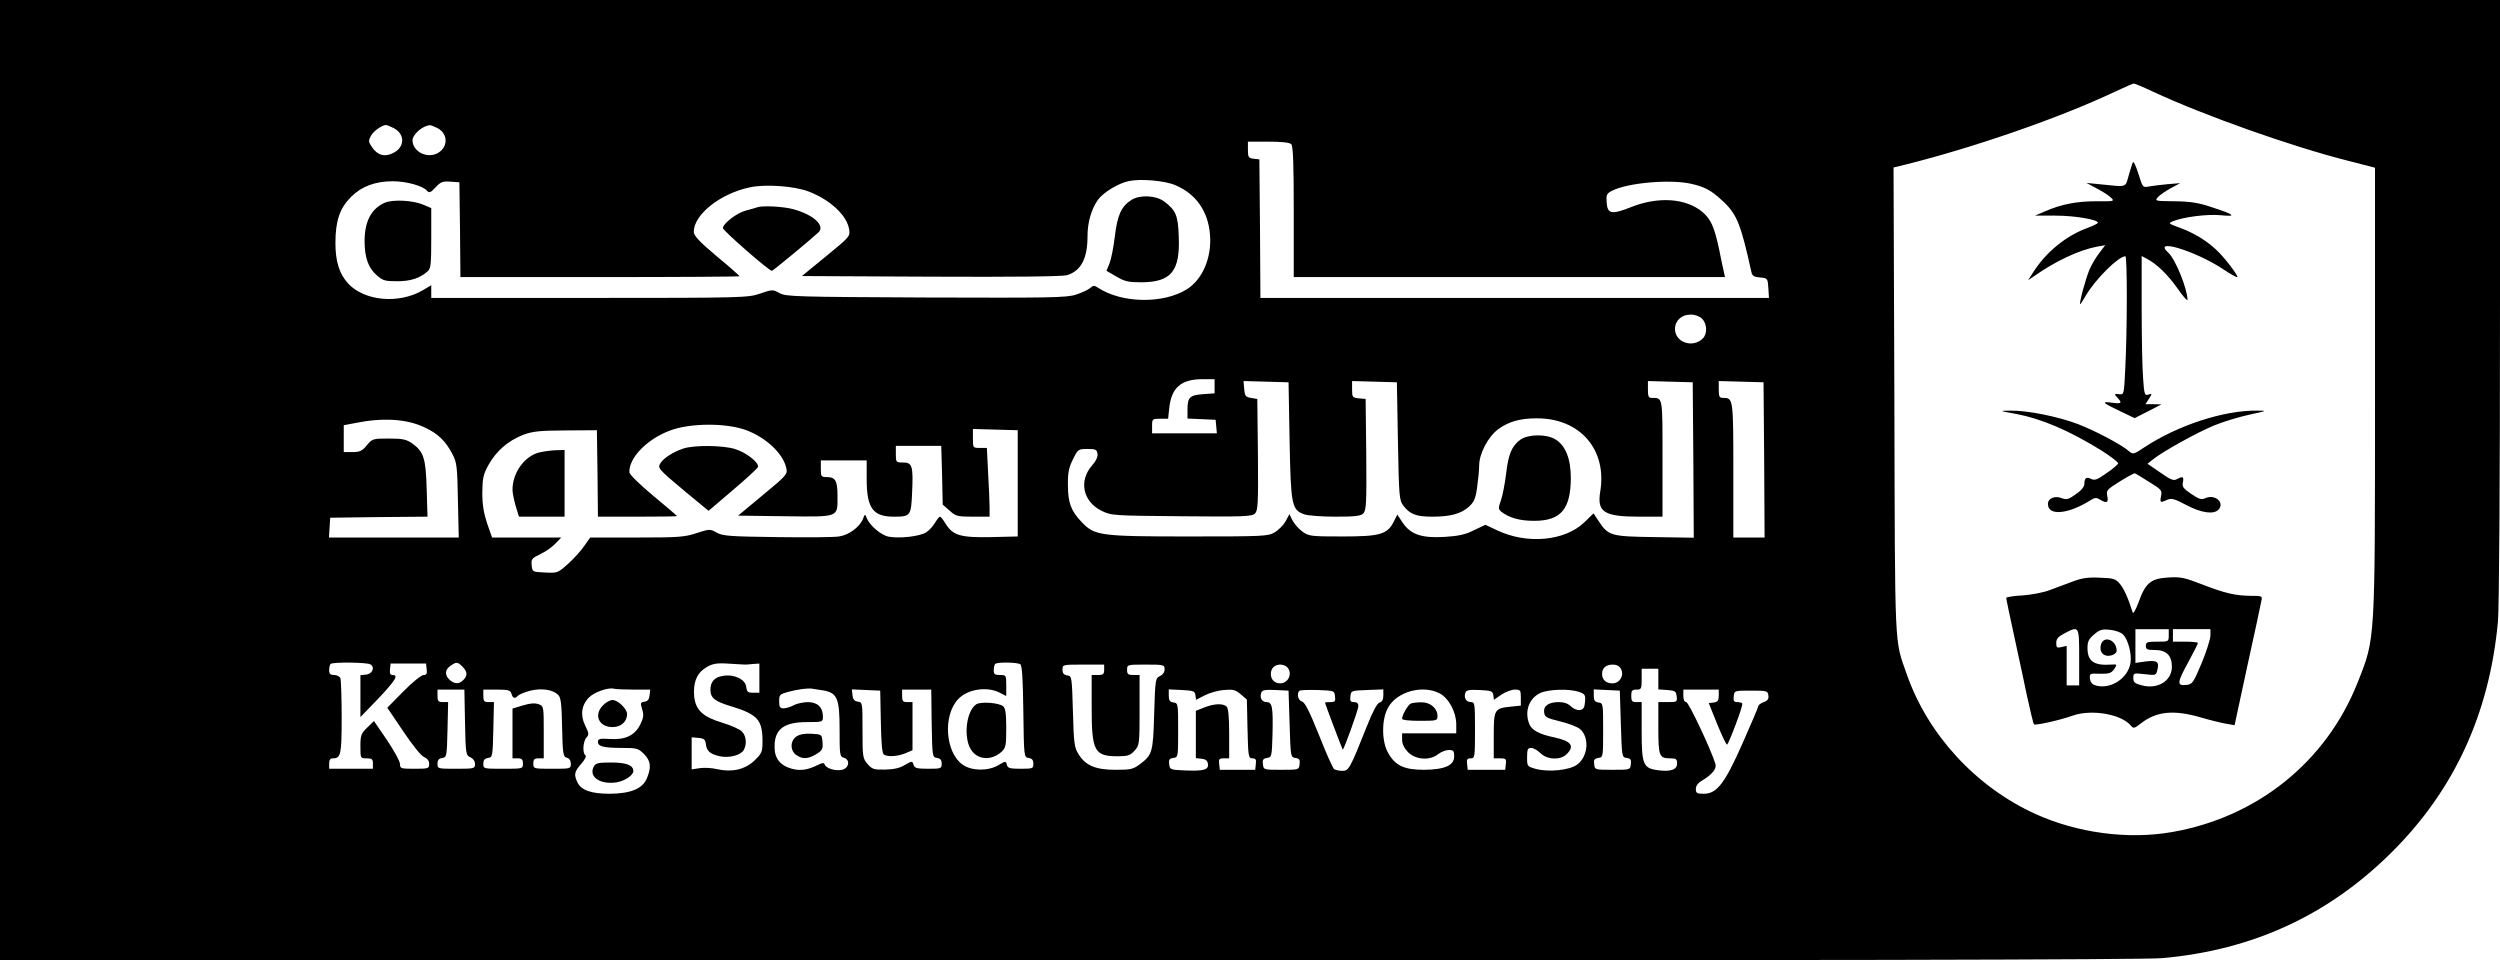 <?xml version="1.0" standalone="no"?>
<!DOCTYPE svg PUBLIC "-//W3C//DTD SVG 20010904//EN"
 "http://www.w3.org/TR/2001/REC-SVG-20010904/DTD/svg10.dtd">
<svg version="1.0" xmlns="http://www.w3.org/2000/svg"
 width="1200pt" height="461pt" viewBox="0 0 1200 461"
 preserveAspectRatio="xMidYMid meet">

<g transform="translate(0,461) scale(0.1,-0.1)"
fill="#000000" stroke="none">
<path d="M0 2305 l0 -2305 5133 0 c3515 0 5168 3 5247 11 435 39 798 207 1101
509 299 297 468 664 509 1105 6 68 10 654 10 1548 l0 1437 -6000 0 -6000 0 0
-2305z m10332 1866 c247 -115 664 -263 936 -332 l132 -34 0 -1070 c0 -1216 2
-1186 -83 -1400 -150 -381 -482 -648 -892 -719 -211 -37 -455 -4 -655 87 -286
130 -517 381 -618 672 -59 169 -56 90 -59 1311 l-4 1120 53 13 c331 82 746
226 1008 350 47 22 88 40 92 40 3 1 44 -16 90 -38z m-8442 -176 c54 -28 54
-90 0 -118 -42 -23 -79 -13 -106 29 -16 24 -16 29 -3 53 13 23 52 50 72 51 4
0 21 -7 37 -15z m210 0 c52 -27 52 -93 -1 -121 -51 -26 -118 9 -119 62 0 28
47 70 83 73 4 1 21 -6 37 -14z m4098 -77 c9 -9 12 -95 12 -325 l0 -313 1035 0
1035 0 -5 23 c-3 12 -14 63 -24 114 -23 106 -39 141 -80 176 -79 66 -213 75
-344 22 -91 -36 -111 -32 -115 22 -3 37 0 44 25 57 74 38 272 56 375 35 69
-15 100 -31 155 -82 70 -64 89 -112 140 -344 4 -17 13 -23 42 -25 35 -3 36 -4
39 -50 l3 -48 -1220 0 -1221 0 -2 333 -3 332 -27 3 c-25 3 -28 7 -28 43 l0 39
98 0 c63 0 102 -4 110 -12z m-556 -197 c99 -42 157 -125 166 -237 9 -111 -36
-216 -112 -263 -113 -70 -310 -67 -424 7 -20 13 -24 13 -40 -1 -9 -8 -39 -22
-67 -31 -44 -15 -124 -16 -720 -14 -624 3 -672 4 -703 21 -32 18 -35 18 -93
-2 -58 -20 -78 -21 -819 -21 l-760 0 0 30 0 31 -42 -25 c-115 -66 -277 -51
-356 32 -43 47 -62 106 -62 196 0 106 21 167 75 221 50 50 116 75 200 75 65 0
146 -22 165 -46 10 -11 17 -9 41 17 24 26 34 30 71 27 l43 -3 3 -227 2 -228
670 0 c369 0 670 2 670 4 0 2 -49 46 -110 96 -84 71 -110 99 -110 117 0 83
127 184 270 214 76 16 212 6 281 -20 104 -40 185 -115 195 -183 5 -32 2 -36
-111 -128 l-116 -95 618 -3 c402 -2 630 1 654 7 67 20 99 79 99 186 0 68 18
130 50 176 25 35 99 80 149 90 56 12 173 2 223 -20z m2528 -641 c24 -24 26
-72 4 -94 -48 -49 -134 -20 -134 45 0 40 32 69 75 69 22 0 43 -8 55 -20z
m-2340 -324 l0 -34 -56 -4 c-64 -5 -74 -15 -74 -75 l0 -42 68 -3 67 -3 3 -32
3 -33 -155 0 -156 0 0 35 c0 34 1 35 39 35 l38 0 5 48 c10 101 56 142 161 142
l57 0 0 -34z m360 -261 c6 -312 10 -332 71 -354 18 -6 85 -11 150 -11 94 0
121 3 133 16 14 14 16 50 14 282 l-3 267 -32 3 c-31 3 -33 5 -33 43 l0 40 108
-3 107 -3 5 -282 c5 -266 6 -283 26 -310 31 -41 61 -53 139 -53 88 0 138 14
176 48 24 22 32 39 39 92 5 36 10 83 10 106 0 57 44 140 93 175 50 36 104 51
183 51 208 1 339 -150 305 -352 -16 -98 18 -120 189 -120 l110 0 0 279 c0 300
2 291 -51 291 -16 0 -19 7 -19 40 l0 41 108 -3 107 -3 3 -373 2 -373 -189 3
c-211 3 -221 6 -269 79 l-23 35 -44 -43 c-95 -91 -278 -107 -422 -37 l-53 25
-55 -26 c-41 -21 -75 -28 -140 -32 -109 -7 -164 11 -202 68 l-26 39 -16 -32
c-31 -63 -66 -73 -246 -73 -152 0 -162 1 -193 23 -18 13 -39 37 -48 54 l-15
30 -18 -34 c-10 -18 -34 -42 -52 -53 -32 -19 -52 -20 -414 -20 -424 0 -451 4
-512 68 -52 54 -67 94 -67 177 -1 60 4 85 24 125 24 49 26 50 70 50 39 0 45
-3 48 -23 2 -14 -7 -35 -26 -56 -65 -74 -44 -173 44 -217 48 -24 54 -24 385
-27 302 -3 338 -1 353 13 14 15 16 47 14 283 l-3 267 -30 5 c-26 4 -30 10 -33
43 l-3 38 108 -3 108 -3 5 -280z m2278 -92 l2 -373 -75 0 -75 0 0 323 c0 342
-1 347 -47 347 -20 0 -23 5 -23 40 l0 41 108 -3 107 -3 3 -372z m-6433 157
c67 -31 102 -64 137 -130 21 -41 23 -60 26 -222 l4 -178 -312 0 -311 0 3 48 3
47 233 3 234 2 -4 133 c-4 147 -14 179 -70 219 -28 19 -45 23 -112 23 -76 0
-79 -1 -105 -32 -23 -28 -34 -33 -69 -33 l-42 0 0 64 0 65 53 10 c131 27 246
21 332 -19z m1545 -14 c97 -36 179 -113 194 -182 7 -30 3 -35 -112 -130 l-119
-99 226 -3 c263 -3 251 -7 251 98 0 73 -10 90 -52 90 -26 0 -28 3 -28 40 l0
40 110 0 110 0 0 -90 c0 -139 30 -180 130 -180 81 0 83 4 88 114 6 129 1 146
-43 146 -34 0 -35 1 -35 40 l0 40 109 0 109 0 4 -141 3 -141 33 -29 c30 -27
38 -29 112 -29 l80 0 0 43 c0 24 -3 99 -7 165 l-6 122 -34 0 c-33 0 -33 1 -33
45 l0 46 108 -3 107 -3 0 -255 0 -255 -128 -3 c-147 -3 -183 8 -218 64 -11 19
-24 34 -27 34 -4 0 -14 -13 -24 -29 -9 -16 -28 -37 -42 -46 -29 -19 -127 -31
-180 -21 -37 7 -92 54 -106 90 -8 20 -8 20 -18 -5 -16 -39 -67 -77 -115 -84
-23 -4 -157 -5 -297 -3 -225 3 -259 5 -289 21 -33 19 -35 18 -98 -2 -57 -19
-87 -21 -287 -21 l-223 0 -29 -41 c-15 -22 -50 -61 -77 -85 -49 -44 -51 -45
-111 -42 -61 3 -61 3 -64 35 -3 29 1 34 41 53 24 11 57 34 72 50 l29 30 -166
0 -166 0 -24 68 c-16 49 -23 89 -23 147 1 69 4 87 30 134 37 66 92 114 164
143 48 18 77 21 206 22 l150 1 3 -207 2 -208 190 0 c105 0 190 1 190 3 0 1
-51 45 -114 97 -65 54 -115 103 -115 113 -3 68 82 157 191 199 96 38 270 39
368 4z m-1802 -1125 c23 -14 10 -46 -21 -49 l-27 -3 0 -101 0 -100 85 88 c84
89 99 114 69 114 -11 0 -14 8 -12 28 l3 27 85 0 85 0 3 -27 c3 -22 -1 -28 -15
-28 -10 0 -54 -35 -96 -78 l-78 -79 77 -114 c45 -67 86 -118 100 -123 16 -7
24 -18 24 -33 0 -22 -4 -23 -70 -23 -66 0 -70 1 -70 23 0 12 -28 63 -62 114
l-63 92 -32 -31 c-30 -29 -33 -38 -33 -90 0 -58 0 -58 30 -58 25 0 30 -4 30
-25 l0 -25 -105 0 -105 0 0 25 c0 17 5 25 18 25 38 0 42 18 42 196 0 95 -3
179 -6 188 -3 9 -17 16 -30 16 -18 0 -24 5 -24 23 0 13 3 27 7 30 9 10 176 8
191 -2z m442 -11 c24 -24 25 -43 4 -64 -20 -21 -43 -20 -66 1 -24 22 -23 49 4
67 29 20 34 20 58 -4z m1355 10 c6 0 24 1 40 3 l30 2 0 -70 0 -70 -30 0 c-26
0 -30 4 -33 28 -4 36 -58 62 -111 53 -41 -6 -61 -28 -61 -67 0 -39 21 -56 99
-79 127 -39 151 -65 151 -167 0 -52 -3 -59 -39 -94 -46 -43 -107 -57 -179 -41
-23 6 -60 8 -82 5 l-40 -6 0 77 0 77 33 -3 c26 -2 33 -8 35 -30 4 -33 21 -48
67 -58 45 -10 101 5 115 30 16 29 12 68 -9 89 -11 11 -52 29 -91 41 -97 29
-131 61 -138 128 -5 61 10 105 47 131 37 26 57 30 126 25 33 -2 65 -4 70 -4z
m1322 2 c9 -6 13 -67 15 -227 3 -220 3 -220 26 -223 16 -3 22 -10 22 -28 0
-23 -3 -24 -61 -24 -52 0 -62 3 -66 19 -5 19 -6 19 -41 -2 -50 -29 -128 -28
-172 3 -82 59 -95 233 -22 313 44 49 140 64 201 32 l31 -16 0 51 c0 49 -1 50
-30 50 -25 0 -30 4 -30 23 0 13 3 27 7 30 9 10 105 8 120 -1z m403 -27 c0 -21
-5 -25 -30 -25 l-30 0 0 -155 c0 -211 13 -235 125 -235 48 0 60 4 80 26 24 26
25 30 25 195 l0 169 -30 0 c-25 0 -30 4 -30 25 0 25 1 25 90 25 87 0 90 -1 90
-23 0 -14 -9 -26 -22 -32 -22 -10 -23 -16 -28 -180 -5 -186 -9 -198 -67 -242
-33 -25 -44 -28 -118 -28 -96 0 -144 20 -178 75 -20 31 -23 53 -27 205 -5 167
-5 170 -27 173 -17 3 -23 10 -23 28 0 24 1 24 100 24 l100 0 0 -25z m878 13
c28 -28 7 -78 -33 -78 -27 0 -45 18 -45 45 0 27 18 45 45 45 12 0 26 -5 33
-12z m1603 -9 c16 -31 -6 -69 -41 -69 -31 0 -50 17 -50 45 0 29 19 45 52 45
18 0 31 -7 39 -21z m179 -48 l0 -50 43 -3 c38 -3 42 -6 45 -30 3 -27 2 -28
-42 -28 l-46 0 0 -123 c0 -136 4 -147 57 -147 28 0 33 -3 33 -25 0 -30 -31
-40 -93 -32 -70 10 -77 27 -77 188 l0 139 -25 0 c-21 0 -25 5 -25 30 0 25 4
30 25 30 23 0 25 3 25 50 l0 50 40 0 40 0 0 -49z m-5281 -76 c13 -12 17 -43
19 -156 3 -129 5 -142 23 -146 12 -3 19 -14 19 -29 0 -24 -2 -24 -90 -24 -89
0 -90 0 -90 25 0 20 5 25 25 25 l25 0 0 125 c0 124 0 126 -25 135 -17 6 -40 5
-75 -6 l-50 -15 0 -119 0 -120 25 0 c20 0 25 -5 25 -25 0 -25 0 -25 -95 -25
-94 0 -95 0 -95 24 0 18 6 25 23 28 21 3 22 7 25 136 l3 132 -26 0 c-21 0 -25
5 -25 30 l0 30 64 0 c56 0 66 -3 71 -20 7 -23 16 -25 32 -9 7 7 33 17 59 24
54 13 108 5 133 -20z m362 25 l80 0 -3 -27 c-2 -20 -9 -29 -24 -31 -20 -3 -21
-6 -12 -36 9 -27 7 -41 -8 -72 -26 -54 -73 -76 -146 -71 -49 3 -58 1 -58 -14
0 -22 28 -29 118 -29 68 0 76 -2 103 -29 33 -33 36 -64 14 -117 -21 -50 -77
-73 -178 -74 -90 0 -138 17 -156 56 -17 37 -14 50 19 88 18 20 26 37 20 41
-15 9 -12 66 5 85 13 14 12 21 -6 57 -25 51 -18 100 20 137 26 25 93 48 119
40 8 -2 50 -4 93 -4z m911 -4 c67 -12 78 -38 78 -188 0 -121 1 -130 20 -135
32 -9 26 -50 -8 -58 -32 -7 -78 7 -84 26 -3 9 -11 8 -33 -3 -48 -24 -83 -29
-124 -18 -54 14 -83 49 -83 102 -2 88 44 123 160 122 71 0 72 1 72 26 0 45
-26 70 -73 70 -23 -1 -53 -7 -67 -15 -14 -8 -35 -14 -47 -15 -19 0 -23 5 -23
34 0 31 3 34 43 45 49 13 96 19 117 15 8 -1 32 -5 52 -8z m-1720 -153 c3 -153
4 -158 26 -168 13 -6 22 -18 22 -32 0 -22 -3 -23 -90 -23 -89 0 -90 0 -90 24
0 18 6 25 23 28 21 3 22 7 25 136 l3 132 -26 0 c-21 0 -25 5 -25 30 l0 30 65
0 64 0 3 -157z m1996 2 c2 -104 6 -152 15 -157 19 -12 64 -9 102 6 l35 15 0
115 0 116 -25 0 c-21 0 -25 5 -25 30 l0 30 70 0 70 0 2 -162 c3 -160 3 -163
26 -166 16 -3 22 -10 22 -28 0 -23 -3 -24 -64 -24 -55 0 -66 3 -71 19 -6 19
-7 19 -42 -1 -24 -15 -53 -21 -95 -22 -54 -1 -62 2 -84 27 -23 27 -24 35 -24
162 0 131 0 134 -22 137 -17 2 -24 11 -26 31 l-3 28 68 -3 68 -3 3 -150z
m1510 128 l3 -22 41 21 c23 12 64 24 93 26 44 4 56 1 81 -21 l29 -25 3 -141
c3 -133 5 -141 23 -141 16 0 20 -6 17 -27 l-3 -28 -85 0 -85 0 -3 28 c-3 23 0
27 22 27 l26 0 0 118 c0 78 -4 122 -12 130 -17 17 -60 15 -108 -4 l-40 -16 0
-113 0 -114 28 -3 c19 -2 28 -9 30 -25 4 -28 -20 -35 -113 -31 -68 3 -70 4
-73 30 -3 21 1 27 20 30 23 3 23 5 23 133 0 127 0 130 -22 133 -18 3 -23 10
-23 33 l0 30 63 -3 c55 -3 62 -5 65 -25z m452 -138 c5 -158 5 -160 28 -163 19
-3 23 -9 20 -30 -3 -27 -3 -27 -88 -27 -85 0 -85 0 -88 27 -3 21 1 27 20 30
22 3 23 7 26 113 3 131 -1 155 -29 155 -22 0 -34 22 -25 45 4 13 19 15 68 13
l63 -3 5 -160z m218 133 c3 -24 0 -28 -22 -28 -14 0 -26 -1 -26 -3 0 -5 82
-221 85 -225 4 -5 75 190 75 209 0 13 -7 19 -21 19 -16 0 -20 5 -17 28 3 27 4
27 81 30 l77 3 0 -29 c0 -20 -6 -31 -18 -34 -12 -4 -32 -41 -61 -114 -82 -206
-87 -214 -118 -214 -15 0 -33 4 -39 8 -6 4 -39 77 -73 164 -46 114 -67 157
-82 161 -18 5 -26 37 -12 51 4 4 43 5 88 4 79 -3 80 -3 83 -30z m502 14 c44
-23 80 -90 80 -149 l0 -43 -130 0 -130 0 0 -31 c0 -20 10 -40 29 -60 37 -36
104 -41 144 -9 14 11 37 20 51 20 22 0 26 -4 26 -30 0 -44 -44 -64 -145 -65
-95 0 -138 20 -172 81 -32 55 -32 163 0 218 43 77 166 110 247 68z m258 -9 l3
-22 36 25 c20 13 49 24 64 24 27 0 29 -3 29 -39 l0 -38 -50 -5 c-77 -8 -80
-14 -80 -139 l0 -109 31 0 c27 0 30 -3 27 -27 l-3 -28 -90 0 -90 0 -3 28 c-3
22 1 27 17 27 20 0 21 5 21 135 0 129 -1 135 -20 135 -23 0 -35 22 -26 45 4
13 19 15 68 13 56 -3 63 -5 66 -25z m411 16 c29 -10 32 -15 29 -48 -2 -28 -8
-37 -25 -39 -12 -2 -31 6 -42 17 -14 14 -34 21 -59 21 -49 0 -75 -19 -70 -51
3 -21 12 -26 78 -42 41 -10 85 -27 96 -38 45 -42 36 -132 -17 -170 -37 -26
-135 -36 -196 -20 -42 12 -43 12 -43 56 0 38 3 45 20 45 10 0 30 -11 44 -25
32 -32 96 -35 126 -5 40 40 22 63 -61 81 -72 15 -108 35 -119 65 -23 60 -1
121 52 147 39 19 140 22 187 6z m201 -154 c5 -158 5 -160 28 -163 19 -3 23 -9
20 -30 -3 -27 -3 -27 -88 -27 -85 0 -85 0 -88 27 -3 21 1 27 20 30 23 3 23 5
23 133 0 127 0 130 -22 133 -18 3 -23 10 -23 33 l0 30 63 -3 62 -3 5 -160z
m470 136 c0 -24 -5 -30 -24 -33 l-24 -3 41 -102 c23 -56 44 -100 47 -97 11 11
78 189 73 197 -2 4 -13 7 -24 7 -16 0 -20 6 -17 28 3 27 3 27 83 27 75 0 80
-1 83 -22 3 -17 -3 -26 -22 -33 -14 -5 -26 -14 -26 -19 0 -5 -34 -84 -75 -177
-86 -195 -124 -244 -187 -244 -33 0 -38 3 -38 23 0 14 10 29 28 39 51 31 73
58 66 81 -22 72 -129 297 -140 297 -9 0 -14 11 -14 30 l0 30 85 0 85 0 0 -29z"/>
<path d="M10237 3830 c-3 -8 -12 -37 -20 -65 -16 -56 -6 -53 -132 -40 l-70 7
50 -27 c28 -14 58 -34 68 -44 18 -17 15 -18 -70 -17 -94 0 -168 -14 -246 -48
l-49 -21 99 0 c92 0 203 -19 203 -34 0 -4 -23 -15 -50 -25 -104 -38 -201 -117
-264 -218 l-21 -33 25 17 c108 76 218 127 305 144 l40 7 -28 -37 c-16 -20 -37
-56 -47 -79 -18 -41 -52 -167 -45 -167 2 0 14 19 28 43 46 78 156 187 189 187
9 0 9 -358 -1 -545 -6 -120 -6 -120 -30 -117 -23 2 -24 1 -8 -16 25 -27 21
-31 -25 -25 -54 7 -47 0 39 -41 l69 -33 65 33 64 33 -39 1 -38 0 17 26 c16 25
16 26 -3 20 -17 -6 -20 0 -25 76 -4 46 -7 197 -7 336 l0 253 23 -12 c50 -26
101 -76 148 -142 27 -39 49 -64 49 -56 -1 54 -58 195 -92 226 -80 72 125 11
260 -77 39 -27 72 -44 72 -40 0 13 -69 102 -104 133 -49 45 -106 79 -171 103
-59 22 -59 22 -33 33 53 20 162 34 227 28 80 -8 69 2 -44 39 -62 21 -102 27
-177 28 -94 1 -96 1 -80 20 9 10 37 29 62 43 l45 24 -60 -5 c-33 -3 -73 -8
-90 -11 -30 -6 -30 -5 -51 62 -13 40 -23 62 -27 53z"/>
<path d="M9672 2624 c126 -23 257 -79 416 -177 45 -29 81 -56 79 -62 -2 -5
-27 -27 -57 -47 -43 -31 -56 -35 -72 -27 -23 12 -33 5 -33 -24 0 -13 -15 -32
-41 -49 -34 -25 -44 -28 -68 -19 -33 13 -66 -1 -66 -28 0 -59 98 -50 208 20
18 11 26 11 42 1 32 -20 42 -15 35 17 -6 27 -2 31 60 70 37 23 70 41 73 39 4
-2 35 -20 69 -42 57 -35 62 -40 56 -67 -6 -32 -4 -34 30 -18 20 9 34 5 91 -25
73 -39 134 -47 156 -21 29 34 -19 74 -64 54 -19 -9 -31 -5 -68 20 -38 26 -45
35 -40 56 5 28 0 30 -29 15 -16 -9 -30 -3 -80 32 l-61 42 24 19 c47 39 214
131 296 165 47 19 124 42 171 52 84 18 85 19 35 19 -159 2 -380 -70 -541 -176
-48 -33 -55 -35 -71 -21 -37 33 -162 99 -247 132 -97 37 -247 67 -329 65 -50
-1 -50 -1 26 -15z"/>
<path d="M9950 1819 c-30 -11 -80 -30 -110 -41 -30 -12 -90 -23 -132 -26 -43
-2 -78 -8 -78 -12 0 -6 12 -64 60 -285 6 -27 24 -110 39 -183 16 -73 31 -136
34 -139 7 -6 125 20 186 42 91 32 234 7 279 -48 13 -15 17 -14 50 12 74 57
157 65 287 27 44 -13 98 -26 121 -30 l40 -7 62 288 c35 158 65 298 67 311 5
21 2 22 -52 22 -74 1 -123 12 -236 56 -80 31 -100 36 -159 32 -84 -5 -109 -25
-143 -119 -13 -35 -25 -57 -28 -49 -22 70 -43 116 -62 138 -20 24 -31 27 -96
29 -56 3 -87 -2 -129 -18z m30 -364 l0 -135 -30 0 -30 0 0 95 0 95 -25 -6
c-22 -5 -25 -3 -25 20 0 19 9 30 38 45 72 38 72 38 72 -114z m209 111 c26 -23
45 -98 37 -141 -14 -72 -94 -124 -164 -106 -19 5 -28 15 -30 33 -3 25 -1 26
48 24 44 -1 54 3 68 22 15 23 15 24 -14 22 -83 -6 -114 16 -114 79 0 32 6 44
32 66 27 23 39 26 75 22 24 -2 52 -12 62 -21z m221 -6 c0 -30 -1 -30 -55 -30
-48 0 -55 -2 -55 -20 0 -17 7 -20 43 -20 55 0 82 -26 82 -80 0 -69 -69 -111
-147 -89 -31 8 -38 14 -38 34 0 25 1 25 54 19 53 -6 55 -6 61 19 11 41 -1 49
-56 42 l-49 -7 0 81 0 81 80 0 80 0 0 -30z m200 -2 c-1 -18 -20 -78 -43 -133
-40 -95 -44 -100 -75 -103 -44 -4 -42 12 13 112 25 46 45 86 45 90 0 3 -27 6
-60 6 l-60 0 0 30 0 30 90 0 90 0 0 -32z"/>
<path d="M10084 1514 c-9 -35 15 -59 50 -50 14 3 26 13 26 22 0 53 -64 77 -76
28z"/>
<path d="M5432 3651 c-50 -32 -68 -71 -81 -177 -6 -52 -18 -111 -26 -130 l-14
-34 47 -27 c40 -24 58 -28 122 -28 142 1 185 54 178 220 -3 100 -14 126 -70
168 -39 29 -115 33 -156 8z"/>
<path d="M1845 3636 c-64 -29 -95 -90 -95 -184 0 -77 18 -128 57 -162 30 -27
41 -30 99 -30 64 0 109 14 147 48 15 13 17 34 17 159 l0 144 -37 16 c-51 22
-150 27 -188 9z"/>
<path d="M3635 3615 c-5 -2 -29 -9 -53 -15 -44 -11 -112 -63 -112 -85 0 -12
221 -205 235 -205 5 0 189 152 224 185 33 32 -25 85 -122 111 -47 13 -148 18
-172 9z"/>
<path d="M7297 2499 c-41 -31 -57 -69 -68 -166 -6 -47 -17 -104 -25 -126 -13
-36 -12 -41 3 -54 38 -29 88 -43 157 -43 128 0 175 56 176 204 0 94 -25 157
-74 187 -44 27 -132 25 -169 -2z"/>
<path d="M3280 2457 c-48 -16 -94 -45 -109 -69 -16 -25 -14 -27 121 -140 l109
-90 116 99 c64 54 118 104 121 111 7 21 -57 71 -111 87 -59 18 -196 19 -247 2z"/>
<path d="M2587 2438 c-71 -19 -127 -98 -127 -179 0 -14 7 -49 15 -77 l16 -52
109 0 110 0 0 160 0 160 -42 -1 c-24 -1 -60 -6 -81 -11z"/>
<path d="M4687 1230 c-48 -30 -64 -156 -27 -217 31 -51 99 -56 148 -11 20 19
22 31 22 114 0 70 -4 95 -15 104 -21 17 -105 23 -128 10z"/>
<path d="M2895 1225 c-47 -46 -21 -105 45 -105 41 0 70 26 70 63 0 24 -44 67
-70 67 -11 0 -32 -11 -45 -25z"/>
<path d="M2850 930 c-26 -49 32 -88 111 -75 39 7 79 34 79 54 0 28 -34 41
-105 41 -65 0 -76 -3 -85 -20z"/>
<path d="M3823 1075 c-31 -21 -31 -68 -1 -89 30 -21 56 -20 96 4 29 18 33 25
30 58 -3 37 -3 37 -53 40 -33 2 -57 -3 -72 -13z"/>
<path d="M6772 1233 c-13 -5 -42 -55 -42 -73 0 -6 32 -10 85 -10 82 0 85 1 85
23 0 37 -35 67 -78 66 -20 0 -43 -3 -50 -6z"/>
</g>
</svg>
